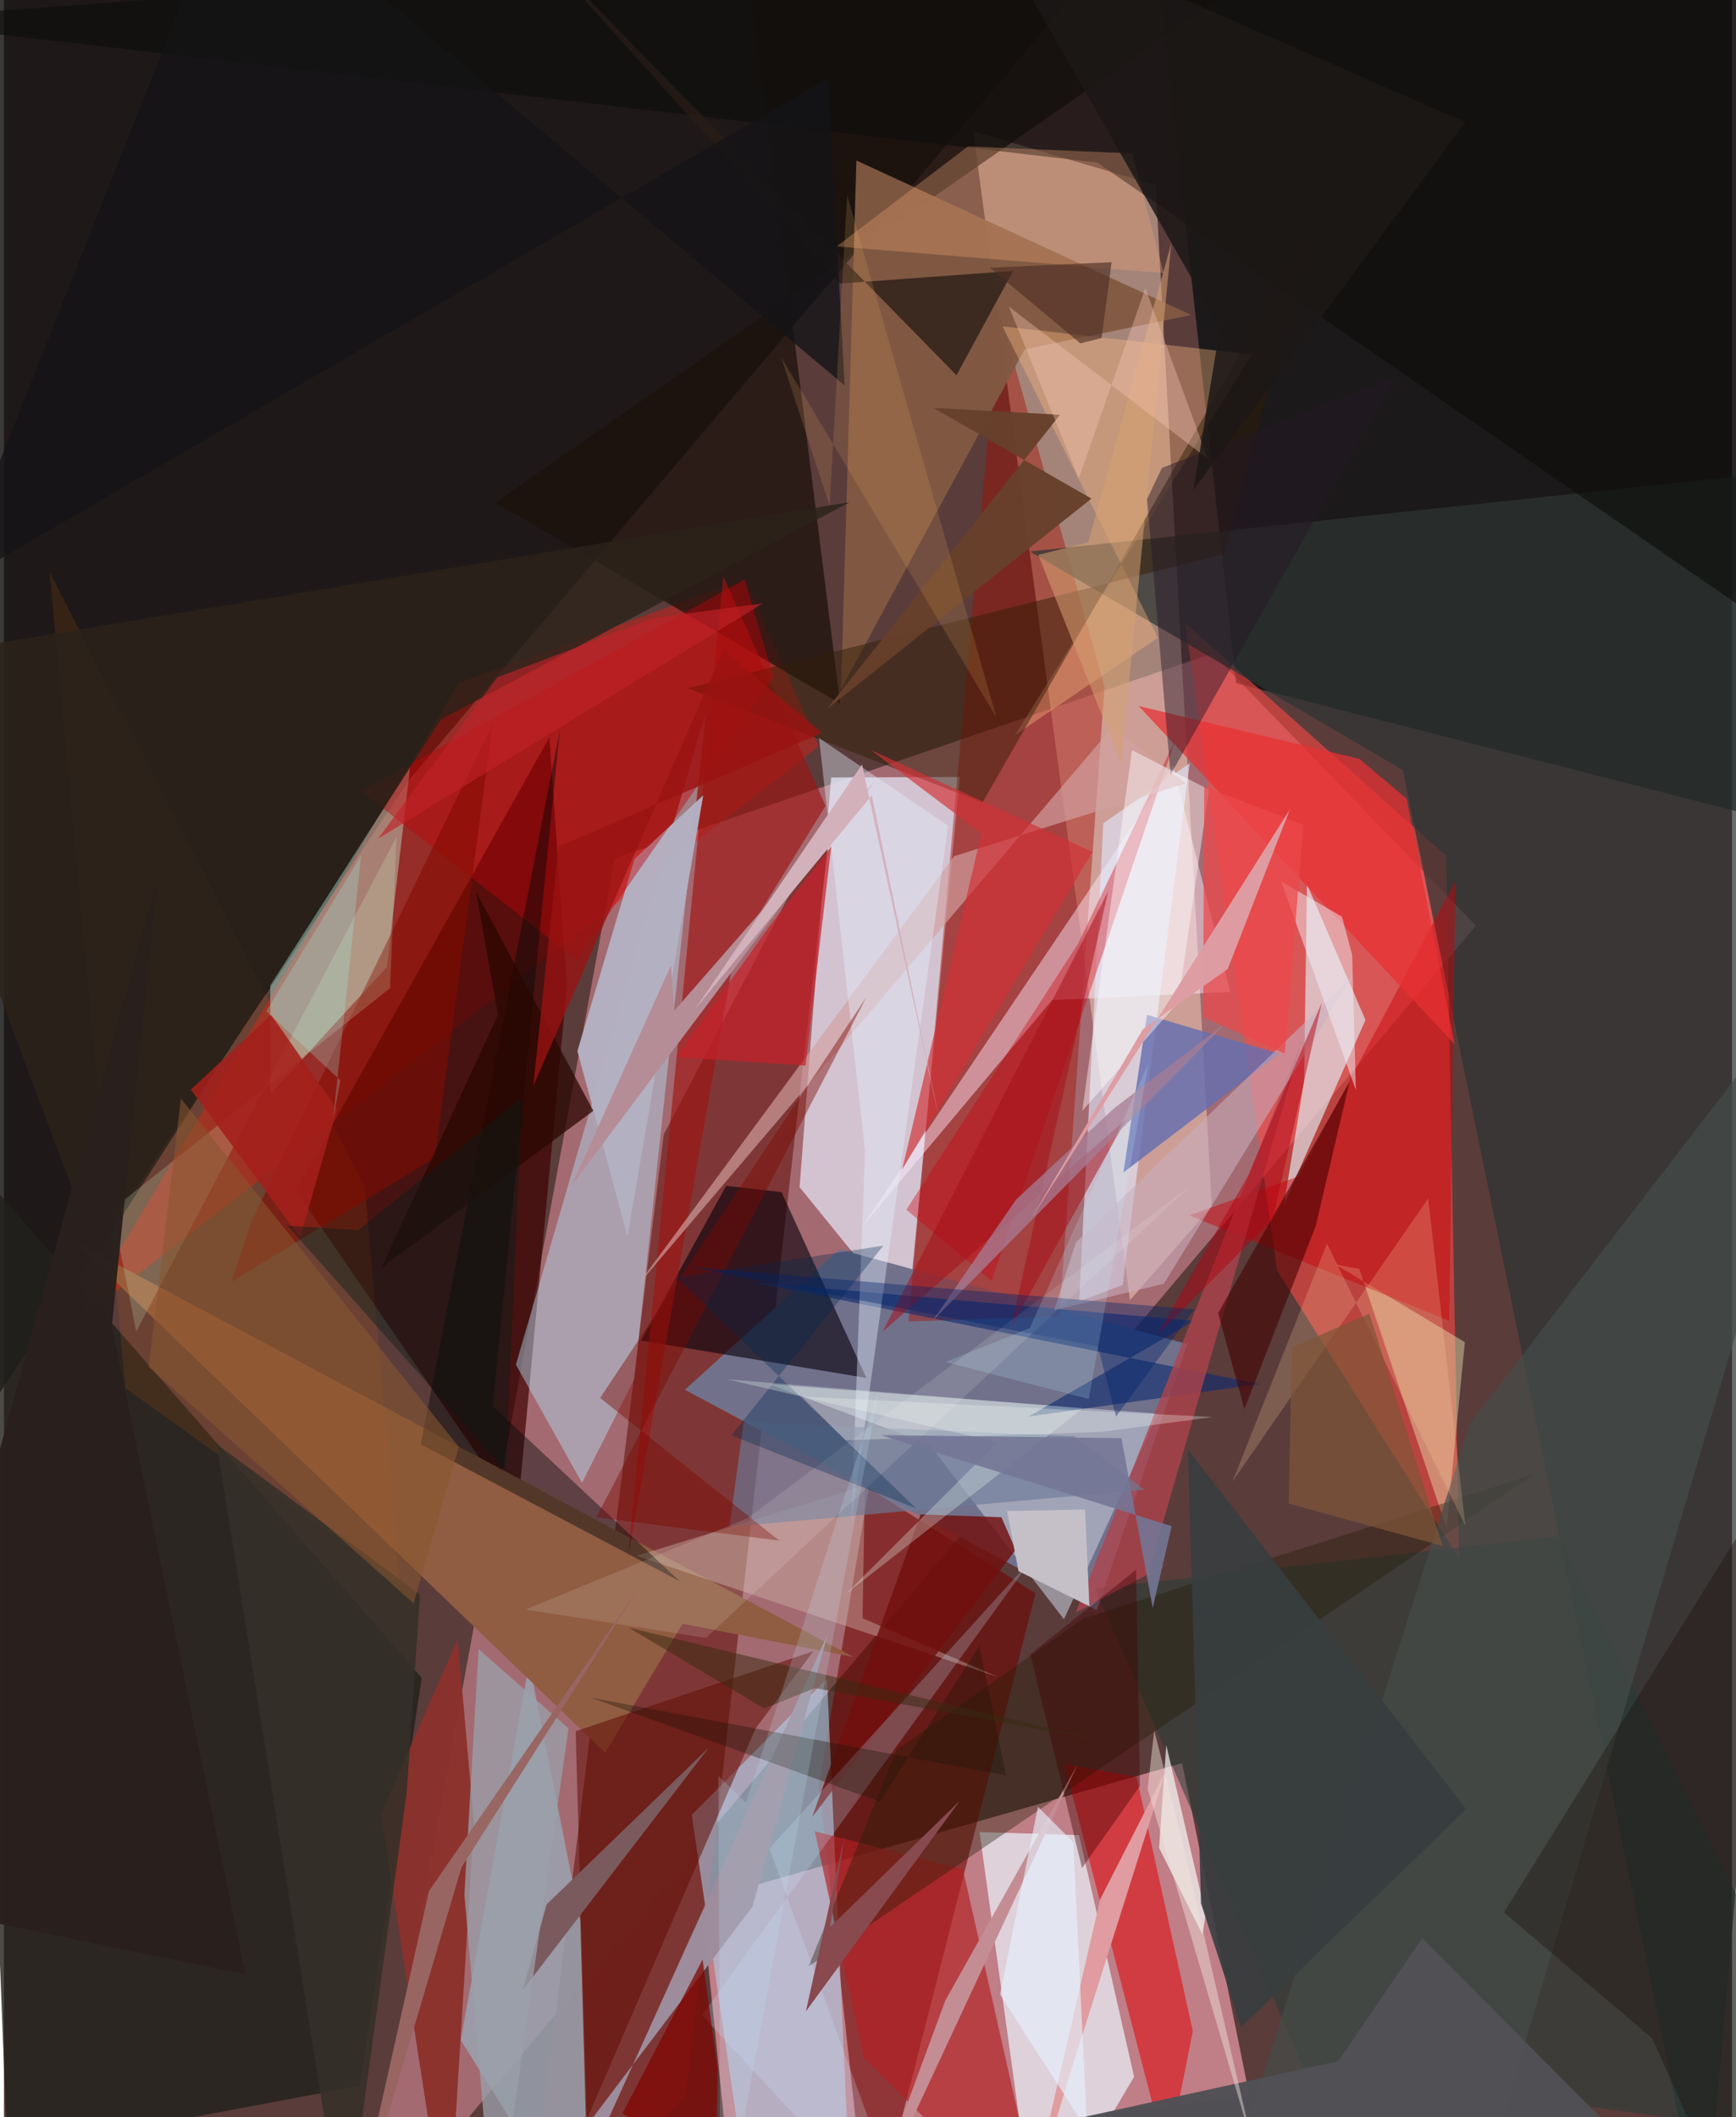 <svg xmlns="http://www.w3.org/2000/svg" width="228" height="278" viewBox="0 0 836 1024"><path fill="#5a3c3b" d="M0 0h836v1024H0z"/><path fill="#d08690" fill-opacity=".631" d="M712.074 447.718L172.419 1086l123.087-670.941 289.245-99.027z"/><path fill="#f29fac" fill-opacity=".667" d="M602.591 1013.965l-252.324 29.945-12.753-124.717 232.44-66.452z"/><path fill="#121311" fill-opacity=".835" d="M-21.427 702.676L-62-2.097 516.029-.819 196.164 376.938z"/><path fill="#010b0c" fill-opacity=".694" d="M555.655-35.69l40.427 366.093L898 407.674 857.344-.737z"/><path fill="#ffdec5" fill-opacity=".447" d="M557.137 89.51l27.166 493.93-39.565 45.428L468.892 63.48z"/><path fill="#dfdbea" fill-opacity=".788" d="M437.118 638.478l25.317-262.679-62.279.264-15.257 198.118z"/><path fill="#7e3736" fill-opacity=".992" d="M253.25 1086l65.938-537.3 81.127-154.626-70.416 619.77z"/><path fill="#ff4844" fill-opacity=".584" d="M615.95 614.543l-44.517-313.221 126.219 112.534 6.326 340.045z"/><path fill="#22211d" fill-opacity=".808" d="M-17.117 560.429l219.238 251.1-29.998 197.345-170.496 31.907z"/><path fill="#71718c" d="M329.428 672.173l199.233 106.661 43.828-128.751-168.3-45.819z"/><path fill="#fe150a" fill-opacity=".365" d="M35.3 639.249l184.586-308.927 138.888-50.25 35.41 80.946z"/><path fill="#710401" fill-opacity=".588" d="M499.023 770.619L418.657 1086l-24.343-222.864 24.064-143.405z"/><path fill="#b0d4f0" fill-opacity=".553" d="M410.517 1086H363.42l-30.676-208.214 65.43-65.853z"/><path fill="#ecf6ff" fill-opacity=".69" d="M520.102 887.599l-48.149-1.501 27.503 198.39 47.282-80.031z"/><path fill="#3e0000" fill-opacity=".69" d="M141.16 575.708l107.275 156.215L272.3 477.044l-8.458-120.41z"/><path fill="#a70a00" fill-opacity=".42" d="M481.493 149.92l50.92 182.24-21.81 304.562-73.015 2.42z"/><path fill="#2d3432" fill-opacity=".718" d="M822.748 1086L898 224.115 496.35 266.74 676.68 372.4z"/><path fill="#99a1ae" fill-opacity=".863" d="M283.183 1086l-62.216-99.245 33.12-182.318 24.723 124.197z"/><path fill="#b5e6fd" fill-opacity=".431" d="M304.93 667.012l34.773-323.224-92.042 316.26 31.99 57.16z"/><path fill="#c4fde5" fill-opacity=".396" d="M185.25 467.649l11.234-96.708-67.675 105.636.187 52.49z"/><path fill="#ffeefe" fill-opacity=".463" d="M507.068 483.693L415.53 592.852 565.663 370.23l27.618 109.543z"/><path fill="#e1f2f9" fill-opacity=".631" d="M658.663 493.346L619.239 582.4l9.705-59.215 1.43-95.52z"/><path fill="#1b120d" fill-opacity=".749" d="M237.692 243.046l166.841 97.239L353.99-62h321.5z"/><path fill="#08000d" fill-opacity=".612" d="M308.16 648.384l109.037 18.073-41.004-89.846-26.803-3.1z"/><path fill="#905c42" d="M33.608 600.26l377.233 201.11-82.57-16.015-37.402 62.416z"/><path fill="#bdc2cf" fill-opacity=".631" d="M370.38 669.501l187.947 14.248-45.53 99.426-65.27-84.614z"/><path fill="#825942" fill-opacity=".957" d="M574.397 152.348L412.39 77.633l-7.418 255.624 88.817-164.332z"/><path fill="#e00003" fill-opacity=".522" d="M575.141 982.358l-12.385 62.639-49.774-191.79 34.968 6.378z"/><path fill="#e0eaff" fill-opacity=".612" d="M573.626 369.165l-41.79 29.007-11.686 231.25 21.036-7.894z"/><path fill="#243d39" fill-opacity=".537" d="M751.957 743.131l-224.189 25.167 100.884 231.544L898 1036.925z"/><path fill="#0d0d0c" fill-opacity=".647" d="M528.942 78.644L898 333.206V-62L-62 9.688z"/><path fill="#9e1413" fill-opacity=".655" d="M348 278.753l-46.137 474.96 51.464-292.345 44.133-71.612z"/><path fill="#b31f23" fill-opacity=".651" d="M504.364 1083.447l-88.432-88.391-23.696-109.345 71.696 18.506z"/><path fill="#b3b0c1" fill-opacity=".976" d="M305.055 415.428l-27.636 92.904 24.234 89.766 36.64-213.45z"/><path fill="#8b302b" fill-opacity=".957" d="M182.377 877.274l37.124-84.566 7.86 88.86L214.722 1086z"/><path fill="#febb84" fill-opacity=".376" d="M489.103 355.596l69.128-47.145-75.147-150.601 120.614 13.619z"/><path fill="#646eb1" fill-opacity=".808" d="M616.93 509.616l-75.338 57.452 11.39-76.24 35.213 10.415z"/><path fill="#ebe5b0" fill-opacity=".443" d="M697.927 739.174L655.68 613.79l-11.722-2.305 62.782 37.664z"/><path fill="#600d03" fill-opacity=".533" d="M276.576 837.345l114.993-38.72-27.998 37.43-81.674 189.24z"/><path fill="#2f1d05" fill-opacity=".467" d="M330.848 332.879l259.437-64.824 42.163-157.149-159.061 277.249z"/><path fill="#0f2b70" fill-opacity=".612" d="M607.525 669.404l-111.817 15.703 80.104-46.24-213.88-18.767z"/><path fill="#cd000e" fill-opacity=".376" d="M436.544 585.08l41.242 34.494 88.969-261.917-46.958 98.463z"/><path fill="#c90007" fill-opacity=".451" d="M699.166 638.88l-125.698-51.046 52.849-18.859 75.872-142.874z"/><path fill="#d0b6ad" fill-opacity=".408" d="M416.463 718.586l-1.107 64.07 65.545 28.46-174.807-58.643z"/><path fill="#231d05" fill-opacity=".376" d="M389.258 951.076l350.724-237.941-217.84 69.64-90.336 63.712z"/><path fill="#bf0409" fill-opacity=".424" d="M358.267 280.417L172.83 382.701l104.208 81.586 95.28-136.989z"/><path fill="#de620a" fill-opacity=".133" d="M174.614 574.294l16.823 192.383-132.652-95.349-36.67-394.573z"/><path fill="#d2a0a0" fill-opacity=".667" d="M459.61 414.124l112.058-35.236-35.335-27.284-230.688 271.153z"/><path fill="#b1434c" fill-opacity=".776" d="M553.135 762.539l11.246-6.94-45.913 24.386 109.554-276.718z"/><path fill="#e73033" fill-opacity=".729" d="M678.576 386.277l23.185 118.79-152.806-163.579 106.667 25.507z"/><path fill="#444b49" fill-opacity=".706" d="M709.2 688.362L898 442.999l-173.425 583.066-136.512 44.184z"/><path fill="#720f0e" fill-opacity=".82" d="M482.538 733.832l6.892 15.787-98.443 129.216 52.452-146.378z"/><path fill="#010808" fill-opacity=".424" d="M268.912 353.031l-32.468 327.06 90.424 84.661-125.23-66.2z"/><path fill="#b58d97" d="M322.714 466.84l1.532 22.057 97.14-111.162L274.73 573.19z"/><path fill="#2b231a" fill-opacity=".824" d="M-62 320.831L45.06 607.09l166.337-259.128L409.106 242.88z"/><path fill="#e3f0ff" fill-opacity=".4" d="M456.763 399.394l-46.842 336.512 6.642-179.357-22.24-199.595z"/><path fill="#9d8d9c" fill-opacity=".992" d="M291.486 1026.907l-25.06 21.72 95.72-126.463 36.357-131.762z"/><path fill="#f5fefd" fill-opacity=".667" d="M581.339 926l-1.491 9.742-21.03-41.957 3.48-49.815z"/><path fill="#291c16" fill-opacity=".773" d="M404.215 137.149l83.985-6.123-27.39 50.475L258.364-25.157z"/><path fill="#7b5a5e" d="M262.512 921.103l-11.559 41.487 48.052-62.653 42.057-54.758z"/><path fill="#430000" fill-opacity=".584" d="M650.948 523.391l-63.574 111.7 12.708 46.449 34.465-88.41z"/><path fill="#c48d93" d="M426.262 1053.11l-3.674 3.416 32.822-88.97 64.006-114.163z"/><path fill="#eca376" fill-opacity=".337" d="M561.046 132.08l-158.203-12.914 63.488-48.34 79.437 3.38z"/><path fill="#6d7b97" fill-opacity=".647" d="M517.845 694.67l-159.985-6.829-6.912 50.688 200.68-18.044z"/><path fill="#830b00" fill-opacity=".58" d="M110.227 619.82l98.208-59.832 27.926-209.653-116.555 240.241z"/><path fill="#9aa0aa" fill-opacity=".761" d="M273.125 835.955l-43.536-38.38-6.834 118.792 14.7 169.633z"/><path fill="#c5212a" fill-opacity=".71" d="M325.177 511.279l44.915-62.909 30.115-38.88-12.42 105.897z"/><path fill="#505055" fill-opacity=".976" d="M645.554 996.902l40.525-59.534L834.011 1086l-414.633-39.44z"/><path fill="#a60e18" fill-opacity=".514" d="M425.038 644.129l117.994-102.937L487.28 641.85l46.875-210.69z"/><path fill="#d5a172" fill-opacity=".549" d="M540.488 369.408l24.264-251.835-40.215 144.779-24.174 6.015z"/><path fill="#c8afbf" fill-opacity=".561" d="M518.56 600.957L652.145 472.65 561.14 620.9l-53.097 12.783z"/><path fill="#a77d94" fill-opacity=".757" d="M591.643 494.356L449.512 638.469l40.06-58.193 47.468-44.226z"/><path fill="#241826" fill-opacity=".455" d="M553.003 241.391l11.386 133.276 108.6-192.327-112.784 43.956z"/><path fill="#e09ca0" d="M494.197 1075.128l20.333-68.284 47.77-150.918-31.958 62.644z"/><path fill="#d23136" fill-opacity=".663" d="M526.61 412.04l-92.07 153.64 38.342-162.558-53.52-40.387z"/><path fill="#1d0f0a" fill-opacity=".365" d="M725.664 924.994l136.364-219.619L841.886 1086l-44.46-100.07z"/><path fill="#f1f5fc" fill-opacity=".478" d="M617.81 426.268l36.21 100.9-1.79-65.344-4.908-18.436z"/><path fill="#fffeff" fill-opacity=".424" d="M568.096 484.776l-46.434 52.509 24.045-174.447 37.29 19.092z"/><path fill="#7b0700" fill-opacity=".431" d="M288.415 676.131l128.808-193.846-130.594 251.57 88.42 11.291z"/><path fill="#d6ffd1" fill-opacity=".192" d="M63.98 644.018L189.91 404.83l-3.157 73.102L52.346 584.986z"/><path fill="#c9e7ff" fill-opacity=".231" d="M370.293 894.026L497.49 753.869 337.706 974.694 440.659 1086z"/><path fill="#ffd39f" fill-opacity=".22" d="M707.017 738.067L689.005 579.61 594.33 716.58l45.715-115.107z"/><path fill="#f6f7ef" fill-opacity=".133" d="M339.633 792.188l-87.336-13.702 107.601-44.305 213.85-160.397z"/><path fill="#800300" fill-opacity=".714" d="M345.257 1000.498l-7.28-52.7-38.732 74.269 45.076 33.065z"/><path fill="#68412c" fill-opacity=".965" d="M510.867 200.613l-61.265-3.33 76.488 43.878-127.902 101.742z"/><path fill="#00254e" fill-opacity=".325" d="M351.862 694.255l73.55-91.773-100.02 15.381L441.349 729.57z"/><path fill="#ec484b" fill-opacity=".729" d="M580.66 380.367l48.023 18.569-9.08 110.638-39.48-17.63z"/><path fill="#de9da3" fill-opacity=".996" d="M496.412 590.306l125.674-198.775-30.048 77.102-41.023 29.188z"/><path fill="#88494f" d="M406.757 887.559l-18.764 85.192 74.418-101.744-62.757 61.003z"/><path fill="#1d1307" fill-opacity=".341" d="M484.73 858.685l-12.883-62.742-48.121 75.495-139.57-50.282z"/><path fill="#502f24" fill-opacity=".647" d="M520.748 166.07l10.237-2.572 4.88-36.683-58.946 2.684z"/><path fill="#2a0601" fill-opacity=".733" d="M182.672 613.1l56.296-122.308-10.551-59.39 56.705 105.884z"/><path fill="#d3b1bb" d="M419.826 384.746l-85.26 103.028 80.55-117.997 37.527 172.606z"/><path fill="#e9f9f0" fill-opacity=".298" d="M480.697 697.513l-73.333 73.366 114.49-89.694-171.93-14.039z"/><path fill="#a41f1b" fill-opacity=".875" d="M143.33 598.554l17.77-62.172-31.876-45.583-38.817 36.203z"/><path fill="#fac6b6" fill-opacity=".365" d="M519.996 231.29l32.21-91.898 30.17 82.468-96.216-73.535z"/><path fill="#e7f4ff" fill-opacity=".616" d="M517.299 891.004l6.73 139.354-42.15-65.698 18.345-90.81z"/><path fill="#343028" fill-opacity=".882" d="M164.856 1086l30.052-219.493 6.35-95.306-98.318-72.717z"/><path fill="#89562f" fill-opacity=".557" d="M198.147 775.509l21.898-75.713L85.607 531.36 70.003 661.05z"/><path fill="#450000" fill-opacity=".404" d="M496.545 800.078L521.52 903.51l28.014-39.663-1.826-104.581z"/><path fill="#eee2db" fill-opacity=".463" d="M556.478 836.98l12.09 47.387 35.975 154.93-51.28-174.077z"/><path fill="#eef7ee" fill-opacity=".302" d="M385.9 675.472l198.944 9.878-54.135 7.231-123.52 4.022z"/><path fill="#b50010" fill-opacity=".482" d="M613.805 589.709l23.823-104.973-35.673 83.734-44.331 77.64z"/><path fill="#7f5637" fill-opacity=".71" d="M621.534 727.197l74.478 20.573-35.453-112.416-37.555 16.42z"/><path fill="#061d1a" fill-opacity=".416" d="M250.712 530.917l-79.4 64.135-34.134-2.231L242.7 711.637z"/><path fill="#c5c0c8" d="M523 730.115l2.108 46.784-34.308-17.007-5.498-29.039z"/><path fill="#747695" fill-opacity=".89" d="M540.611 695.589l15.128 82.148 9.182-39.569-140.69-44.046z"/><path fill="#141416" fill-opacity=".78" d="M111.046-62L406.69 186.41l-7.991-148.697L-26.42 284.58z"/><path fill="#3a2912" fill-opacity=".514" d="M528.15 841.345l-135.915-24.868-24.466 9.849-65.514-39.082z"/><path fill="#383d3e" fill-opacity=".902" d="M579.105 920.651l19.4 59.834 108.93-105.445-134.613-173.82z"/><path fill="#c2edff" fill-opacity=".192" d="M358.945 871.873l-13.358-12.946L346.66 1086l76.807-414.443z"/><path fill="#00236a" fill-opacity=".388" d="M529.237 651.324l-198.345-38.677 244.95 20.702-37.852 51.832z"/><path fill="#e9ad5d" fill-opacity=".176" d="M399.434 244.593l-23.482-71.867 104.114 174.12-72.148-252.46z"/><path fill="#986663" fill-opacity=".996" d="M205.64 914.566L167.14 1086l54.21-182.825 86.421-136.086z"/><path fill="#9cfff9" fill-opacity=".231" d="M162.745 522.519l-35.86-33.391 45.917-75.37-13.55 127.496z"/><path fill="#9b1212" fill-opacity=".776" d="M348.057 314.306l47.676 40.184-127.44 55.06-12.237 115.714z"/><path fill="#29201d" fill-opacity=".973" d="M52.216 641.141l22.157-216.72L-62 918.218l178.88 36.79z"/><path fill="#1c1817" fill-opacity=".847" d="M575.455 236.934L707.054 59.1 473.316-42.97l114.925 201.52z"/><path fill="#c22228" fill-opacity=".635" d="M238.64 327.66l-57.71 78.04 186.293-113.906-52.826 7.119z"/><path fill="#bfefff" fill-opacity=".188" d="M553.638 514.588l-28.825 162.068-69.415-17.883 40.848-16.402z"/></svg>